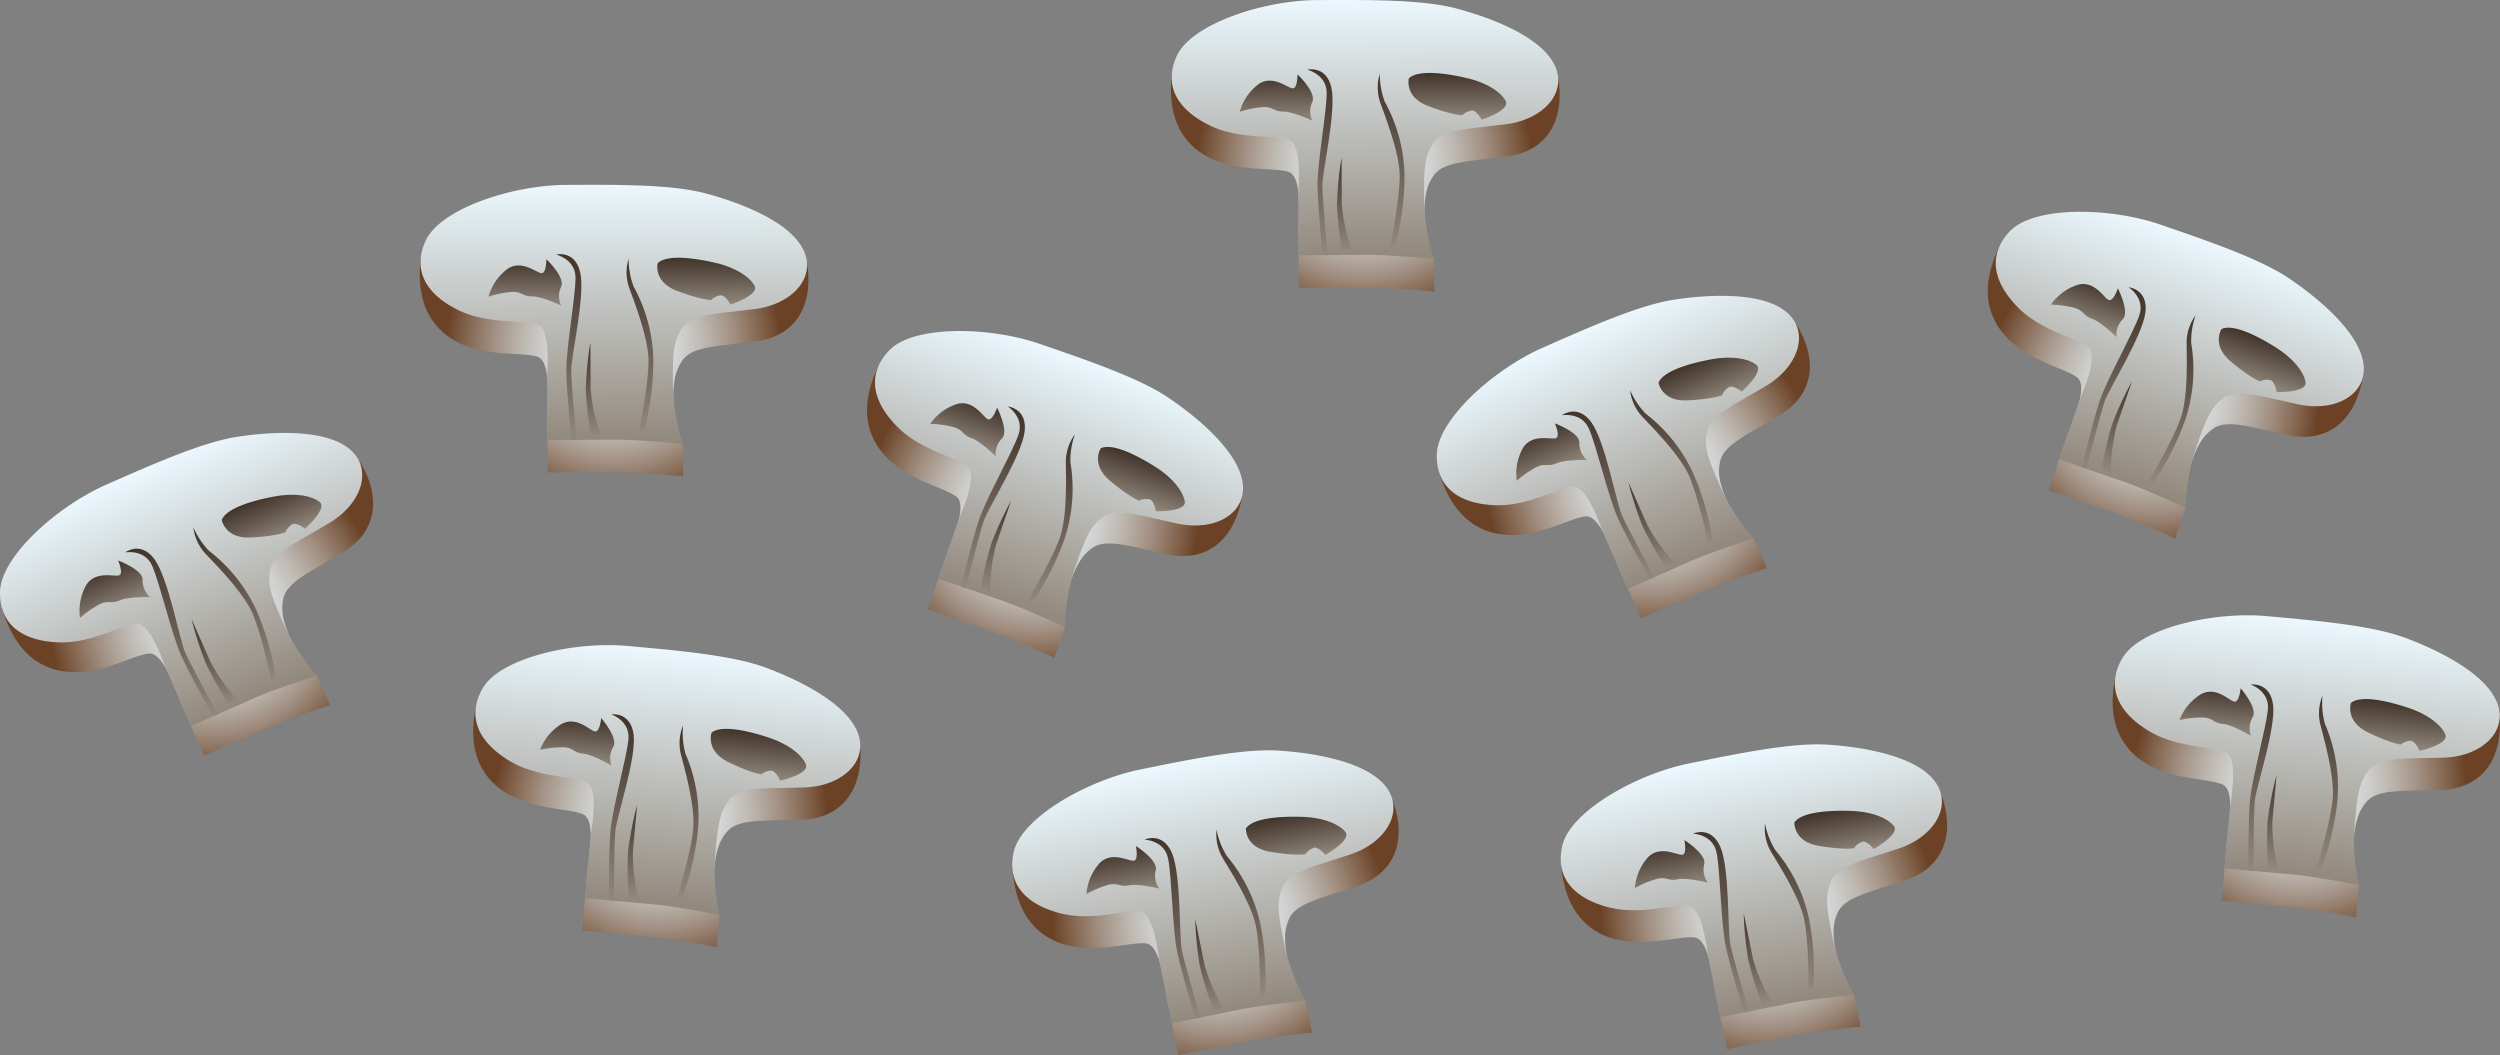 <svg xmlns="http://www.w3.org/2000/svg" xmlns:xlink="http://www.w3.org/1999/xlink" viewBox="0 0 419.348 176.979"><rect x="0" y="0" width="419.348" height="176.979" fill="#808080" stroke="none"/><defs><style>.cls-1{fill:url(#radial-gradient);}.cls-2{fill:url(#linear-gradient);}.cls-3{fill:url(#linear-gradient-2);}.cls-4{fill:url(#linear-gradient-3);}.cls-5{fill:url(#linear-gradient-4);}.cls-6{fill:url(#linear-gradient-5);}.cls-7{fill:url(#linear-gradient-6);}.cls-8{fill:url(#radial-gradient-2);}.cls-9{fill:url(#linear-gradient-7);}.cls-10{fill:url(#linear-gradient-8);}.cls-11{fill:url(#linear-gradient-9);}.cls-12{fill:url(#linear-gradient-10);}.cls-13{fill:url(#linear-gradient-11);}.cls-14{fill:url(#linear-gradient-12);}.cls-15{fill:url(#radial-gradient-3);}.cls-16{fill:url(#linear-gradient-13);}.cls-17{fill:url(#linear-gradient-14);}.cls-18{fill:url(#linear-gradient-15);}.cls-19{fill:url(#linear-gradient-16);}.cls-20{fill:url(#linear-gradient-17);}.cls-21{fill:url(#linear-gradient-18);}.cls-22{fill:url(#radial-gradient-4);}.cls-23{fill:url(#linear-gradient-19);}.cls-24{fill:url(#linear-gradient-20);}.cls-25{fill:url(#linear-gradient-21);}.cls-26{fill:url(#linear-gradient-22);}.cls-27{fill:url(#linear-gradient-23);}.cls-28{fill:url(#linear-gradient-24);}.cls-29{fill:url(#radial-gradient-5);}.cls-30{fill:url(#linear-gradient-25);}.cls-31{fill:url(#linear-gradient-26);}.cls-32{fill:url(#linear-gradient-27);}.cls-33{fill:url(#linear-gradient-28);}.cls-34{fill:url(#linear-gradient-29);}.cls-35{fill:url(#linear-gradient-30);}.cls-36{fill:url(#radial-gradient-6);}.cls-37{fill:url(#linear-gradient-31);}.cls-38{fill:url(#linear-gradient-32);}.cls-39{fill:url(#linear-gradient-33);}.cls-40{fill:url(#linear-gradient-34);}.cls-41{fill:url(#linear-gradient-35);}.cls-42{fill:url(#linear-gradient-36);}.cls-43{fill:url(#radial-gradient-7);}.cls-44{fill:url(#linear-gradient-37);}.cls-45{fill:url(#linear-gradient-38);}.cls-46{fill:url(#linear-gradient-39);}.cls-47{fill:url(#linear-gradient-40);}.cls-48{fill:url(#linear-gradient-41);}.cls-49{fill:url(#linear-gradient-42);}.cls-50{fill:url(#radial-gradient-8);}.cls-51{fill:url(#linear-gradient-43);}.cls-52{fill:url(#linear-gradient-44);}.cls-53{fill:url(#linear-gradient-45);}.cls-54{fill:url(#linear-gradient-46);}.cls-55{fill:url(#linear-gradient-47);}.cls-56{fill:url(#linear-gradient-48);}.cls-57{fill:url(#radial-gradient-9);}.cls-58{fill:url(#linear-gradient-49);}.cls-59{fill:url(#linear-gradient-50);}.cls-60{fill:url(#linear-gradient-51);}.cls-61{fill:url(#linear-gradient-52);}.cls-62{fill:url(#linear-gradient-53);}.cls-63{fill:url(#linear-gradient-54);}.cls-64{fill:url(#radial-gradient-10);}.cls-65{fill:url(#linear-gradient-55);}.cls-66{fill:url(#linear-gradient-56);}.cls-67{fill:url(#linear-gradient-57);}.cls-68{fill:url(#linear-gradient-58);}.cls-69{fill:url(#linear-gradient-59);}.cls-70{fill:url(#linear-gradient-60);}</style><radialGradient id="radial-gradient" cx="79.981" cy="272" r="34.624" gradientTransform="matrix(0.742, -0.328, 0.314, 0.712, -71.307, 96.668)" gradientUnits="userSpaceOnUse"><stop offset="0" stop-color="#ebf8fe"/><stop offset="0.111" stop-color="#e8f4f9"/><stop offset="0.248" stop-color="#dfe7ea"/><stop offset="0.397" stop-color="#d0d2d1"/><stop offset="0.556" stop-color="#bcb5ae"/><stop offset="0.723" stop-color="#a18f81"/><stop offset="0.894" stop-color="#81624b"/><stop offset="1" stop-color="#6b4226"/></radialGradient><linearGradient id="linear-gradient" x1="72.364" y1="237" x2="72.364" y2="280.556" gradientTransform="translate(-99.446 51.52) rotate(-23.821)" gradientUnits="userSpaceOnUse"><stop offset="0" stop-color="#ebf8fe"/><stop offset="1" stop-color="#91877b"/></linearGradient><linearGradient id="linear-gradient-2" x1="57.475" y1="249.444" x2="57.475" y2="257.222" gradientTransform="translate(-99.446 51.52) rotate(-23.821)" gradientUnits="userSpaceOnUse"><stop offset="0" stop-color="#41342b"/><stop offset="1" stop-color="#91877b"/></linearGradient><linearGradient id="linear-gradient-3" x1="87.85" y1="249.324" x2="87.85" y2="257.222" xlink:href="#linear-gradient-2"/><linearGradient id="linear-gradient-4" x1="64.795" y1="248.603" x2="64.795" y2="279.778" xlink:href="#linear-gradient-2"/><linearGradient id="linear-gradient-5" x1="68.769" y1="263.444" x2="68.769" y2="279" xlink:href="#linear-gradient-2"/><linearGradient id="linear-gradient-6" x1="76.703" y1="249.444" x2="76.703" y2="278.222" xlink:href="#linear-gradient-2"/><radialGradient id="radial-gradient-2" cx="245.155" cy="324.184" r="34.624" gradientTransform="matrix(0.767, 0.264, -0.253, 0.736, 104.377, -56.043)" xlink:href="#radial-gradient"/><linearGradient id="linear-gradient-7" x1="206.389" y1="277.587" x2="206.389" y2="321.143" gradientTransform="matrix(0.946, 0.325, -0.325, 0.946, 114.4, -108.289)" xlink:href="#linear-gradient"/><linearGradient id="linear-gradient-8" x1="191.5" y1="290.032" x2="191.5" y2="297.81" gradientTransform="matrix(0.946, 0.325, -0.325, 0.946, 114.4, -108.289)" xlink:href="#linear-gradient-2"/><linearGradient id="linear-gradient-9" x1="221.875" y1="289.912" x2="221.875" y2="297.81" gradientTransform="matrix(0.946, 0.325, -0.325, 0.946, 114.4, -108.289)" xlink:href="#linear-gradient-2"/><linearGradient id="linear-gradient-10" x1="198.82" y1="289.191" x2="198.82" y2="320.365" gradientTransform="matrix(0.946, 0.325, -0.325, 0.946, 114.4, -108.289)" xlink:href="#linear-gradient-2"/><linearGradient id="linear-gradient-11" x1="202.794" y1="304.032" x2="202.794" y2="319.587" gradientTransform="matrix(0.946, 0.325, -0.325, 0.946, 114.4, -108.289)" xlink:href="#linear-gradient-2"/><linearGradient id="linear-gradient-12" x1="210.728" y1="290.032" x2="210.728" y2="318.81" gradientTransform="matrix(0.946, 0.325, -0.325, 0.946, 114.4, -108.289)" xlink:href="#linear-gradient-2"/><radialGradient id="radial-gradient-3" cx="149.24" cy="350.279" r="34.624" gradientTransform="matrix(0.808, 0.073, -0.07, 0.775, 51.917, 15.034)" xlink:href="#radial-gradient"/><linearGradient id="linear-gradient-13" x1="128.562" y1="297.884" x2="128.562" y2="341.439" gradientTransform="translate(49.15 -38.093) rotate(5.131)" xlink:href="#linear-gradient"/><linearGradient id="linear-gradient-14" x1="113.672" y1="310.328" x2="113.672" y2="318.106" gradientTransform="translate(49.15 -38.093) rotate(5.131)" xlink:href="#linear-gradient-2"/><linearGradient id="linear-gradient-15" x1="144.048" y1="310.208" x2="144.048" y2="318.106" gradientTransform="translate(49.15 -38.093) rotate(5.131)" xlink:href="#linear-gradient-2"/><linearGradient id="linear-gradient-16" x1="120.993" y1="309.487" x2="120.993" y2="340.661" gradientTransform="translate(49.15 -38.093) rotate(5.131)" xlink:href="#linear-gradient-2"/><linearGradient id="linear-gradient-17" x1="124.967" y1="324.328" x2="124.967" y2="339.884" gradientTransform="translate(49.15 -38.093) rotate(5.131)" xlink:href="#linear-gradient-2"/><linearGradient id="linear-gradient-18" x1="132.901" y1="310.328" x2="132.901" y2="339.106" gradientTransform="translate(49.15 -38.093) rotate(5.131)" xlink:href="#linear-gradient-2"/><radialGradient id="radial-gradient-4" cx="265.379" cy="362.635" r="34.624" gradientTransform="matrix(0.795, -0.162, 0.155, 0.762, -25.273, 81.687)" xlink:href="#radial-gradient"/><linearGradient id="linear-gradient-19" x1="222.799" y1="307.494" x2="222.799" y2="351.05" gradientTransform="matrix(0.98, -0.199, 0.199, 0.98, -43.125, 31.573)" xlink:href="#linear-gradient"/><linearGradient id="linear-gradient-20" x1="207.91" y1="319.938" x2="207.91" y2="327.716" gradientTransform="matrix(0.98, -0.199, 0.199, 0.98, -43.125, 31.573)" xlink:href="#linear-gradient-2"/><linearGradient id="linear-gradient-21" x1="238.285" y1="319.818" x2="238.285" y2="327.716" gradientTransform="matrix(0.98, -0.199, 0.199, 0.98, -43.125, 31.573)" xlink:href="#linear-gradient-2"/><linearGradient id="linear-gradient-22" x1="215.23" y1="319.097" x2="215.23" y2="350.272" gradientTransform="matrix(0.98, -0.199, 0.199, 0.98, -43.125, 31.573)" xlink:href="#linear-gradient-2"/><linearGradient id="linear-gradient-23" x1="219.204" y1="333.938" x2="219.204" y2="349.494" gradientTransform="matrix(0.98, -0.199, 0.199, 0.98, -43.125, 31.573)" xlink:href="#linear-gradient-2"/><linearGradient id="linear-gradient-24" x1="227.138" y1="319.938" x2="227.138" y2="348.716" gradientTransform="matrix(0.98, -0.199, 0.199, 0.98, -43.125, 31.573)" xlink:href="#linear-gradient-2"/><radialGradient id="radial-gradient-5" cx="130.823" cy="251.315" r="34.624" gradientTransform="matrix(0.811, -0.005, 0.004, 0.778, 33.167, 24.357)" xlink:href="#radial-gradient"/><linearGradient id="linear-gradient-25" x1="113.618" y1="220.912" x2="113.618" y2="264.467" gradientTransform="translate(25.362 -28.266) rotate(-0.324)" xlink:href="#linear-gradient"/><linearGradient id="linear-gradient-26" x1="98.729" y1="233.356" x2="98.729" y2="241.134" gradientTransform="translate(25.362 -28.266) rotate(-0.324)" xlink:href="#linear-gradient-2"/><linearGradient id="linear-gradient-27" x1="129.104" y1="233.236" x2="129.104" y2="241.134" gradientTransform="translate(25.362 -28.266) rotate(-0.324)" xlink:href="#linear-gradient-2"/><linearGradient id="linear-gradient-28" x1="106.049" y1="232.515" x2="106.049" y2="263.69" gradientTransform="translate(25.362 -28.266) rotate(-0.324)" xlink:href="#linear-gradient-2"/><linearGradient id="linear-gradient-29" x1="110.023" y1="247.356" x2="110.023" y2="262.912" gradientTransform="translate(25.362 -28.266) rotate(-0.324)" xlink:href="#linear-gradient-2"/><linearGradient id="linear-gradient-30" x1="117.957" y1="233.356" x2="117.957" y2="262.134" gradientTransform="translate(25.362 -28.266) rotate(-0.324)" xlink:href="#linear-gradient-2"/><radialGradient id="radial-gradient-6" cx="363.139" cy="370.093" r="34.624" xlink:href="#radial-gradient"/><linearGradient id="linear-gradient-31" x1="302.123" y1="313.294" x2="302.123" y2="356.85" xlink:href="#linear-gradient"/><linearGradient id="linear-gradient-32" x1="287.234" y1="325.739" x2="287.234" y2="333.517" xlink:href="#linear-gradient-2"/><linearGradient id="linear-gradient-33" x1="317.609" y1="325.618" x2="317.609" y2="333.517" xlink:href="#linear-gradient-2"/><linearGradient id="linear-gradient-34" x1="294.554" y1="324.897" x2="294.554" y2="356.072" xlink:href="#linear-gradient-2"/><linearGradient id="linear-gradient-35" x1="298.529" y1="339.739" x2="298.529" y2="355.294" xlink:href="#linear-gradient-2"/><linearGradient id="linear-gradient-36" x1="306.462" y1="325.739" x2="306.462" y2="354.517" xlink:href="#linear-gradient-2"/><radialGradient id="radial-gradient-7" cx="456.249" cy="221.284" r="34.624" gradientTransform="matrix(0.767, 0.264, -0.253, 0.736, 104.377, -56.043)" xlink:href="#radial-gradient"/><linearGradient id="linear-gradient-37" x1="377.674" y1="197.554" x2="377.674" y2="241.109" gradientTransform="matrix(0.946, 0.325, -0.325, 0.946, 114.4, -108.289)" xlink:href="#linear-gradient"/><linearGradient id="linear-gradient-38" x1="362.785" y1="209.998" x2="362.785" y2="217.776" gradientTransform="matrix(0.946, 0.325, -0.325, 0.946, 114.4, -108.289)" xlink:href="#linear-gradient-2"/><linearGradient id="linear-gradient-39" x1="393.16" y1="209.878" x2="393.16" y2="217.776" gradientTransform="matrix(0.946, 0.325, -0.325, 0.946, 114.4, -108.289)" xlink:href="#linear-gradient-2"/><linearGradient id="linear-gradient-40" x1="370.105" y1="209.157" x2="370.105" y2="240.332" gradientTransform="matrix(0.946, 0.325, -0.325, 0.946, 114.4, -108.289)" xlink:href="#linear-gradient-2"/><linearGradient id="linear-gradient-41" x1="374.079" y1="223.998" x2="374.079" y2="239.554" gradientTransform="matrix(0.946, 0.325, -0.325, 0.946, 114.4, -108.289)" xlink:href="#linear-gradient-2"/><linearGradient id="linear-gradient-42" x1="382.013" y1="209.998" x2="382.013" y2="238.776" gradientTransform="matrix(0.946, 0.325, -0.325, 0.946, 114.4, -108.289)" xlink:href="#linear-gradient-2"/><radialGradient id="radial-gradient-8" cx="486.245" cy="312.255" r="34.624" gradientTransform="matrix(0.808, 0.073, -0.07, 0.775, 51.917, 15.034)" xlink:href="#radial-gradient"/><linearGradient id="linear-gradient-43" x1="402.012" y1="268.309" x2="402.012" y2="311.865" gradientTransform="translate(49.15 -38.093) rotate(5.131)" xlink:href="#linear-gradient"/><linearGradient id="linear-gradient-44" x1="387.123" y1="280.754" x2="387.123" y2="288.531" gradientTransform="translate(49.15 -38.093) rotate(5.131)" xlink:href="#linear-gradient-2"/><linearGradient id="linear-gradient-45" x1="417.499" y1="280.633" x2="417.499" y2="288.531" gradientTransform="translate(49.15 -38.093) rotate(5.131)" xlink:href="#linear-gradient-2"/><linearGradient id="linear-gradient-46" x1="394.444" y1="279.912" x2="394.444" y2="311.087" gradientTransform="translate(49.15 -38.093) rotate(5.131)" xlink:href="#linear-gradient-2"/><linearGradient id="linear-gradient-47" x1="398.418" y1="294.754" x2="398.418" y2="310.309" gradientTransform="translate(49.15 -38.093) rotate(5.131)" xlink:href="#linear-gradient-2"/><linearGradient id="linear-gradient-48" x1="406.352" y1="280.754" x2="406.352" y2="309.531" gradientTransform="translate(49.15 -38.093) rotate(5.131)" xlink:href="#linear-gradient-2"/><radialGradient id="radial-gradient-9" cx="376.733" cy="384.947" r="34.624" gradientTransform="matrix(0.795, -0.162, 0.155, 0.762, -25.273, 81.687)" xlink:href="#radial-gradient"/><linearGradient id="linear-gradient-49" x1="313.153" y1="324.848" x2="313.153" y2="368.404" gradientTransform="matrix(0.98, -0.199, 0.199, 0.98, -43.125, 31.573)" xlink:href="#linear-gradient"/><linearGradient id="linear-gradient-50" x1="298.264" y1="337.292" x2="298.264" y2="345.07" gradientTransform="matrix(0.98, -0.199, 0.199, 0.98, -43.125, 31.573)" xlink:href="#linear-gradient-2"/><linearGradient id="linear-gradient-51" x1="328.639" y1="337.172" x2="328.639" y2="345.07" gradientTransform="matrix(0.98, -0.199, 0.199, 0.98, -43.125, 31.573)" xlink:href="#linear-gradient-2"/><linearGradient id="linear-gradient-52" x1="305.584" y1="336.451" x2="305.584" y2="367.626" gradientTransform="matrix(0.98, -0.199, 0.199, 0.98, -43.125, 31.573)" xlink:href="#linear-gradient-2"/><linearGradient id="linear-gradient-53" x1="309.558" y1="351.292" x2="309.558" y2="366.848" gradientTransform="matrix(0.98, -0.199, 0.199, 0.98, -43.125, 31.573)" xlink:href="#linear-gradient-2"/><linearGradient id="linear-gradient-54" x1="317.492" y1="337.292" x2="317.492" y2="366.07" gradientTransform="matrix(0.98, -0.199, 0.199, 0.98, -43.125, 31.573)" xlink:href="#linear-gradient-2"/><radialGradient id="radial-gradient-10" cx="286.32" cy="212.373" r="34.624" gradientTransform="matrix(0.811, -0.005, 0.004, 0.778, 33.167, 24.357)" xlink:href="#radial-gradient"/><linearGradient id="linear-gradient-55" x1="239.791" y1="190.624" x2="239.791" y2="234.179" gradientTransform="translate(25.362 -28.266) rotate(-0.324)" xlink:href="#linear-gradient"/><linearGradient id="linear-gradient-56" x1="224.902" y1="203.068" x2="224.902" y2="210.846" gradientTransform="translate(25.362 -28.266) rotate(-0.324)" xlink:href="#linear-gradient-2"/><linearGradient id="linear-gradient-57" x1="255.277" y1="202.948" x2="255.277" y2="210.846" gradientTransform="translate(25.362 -28.266) rotate(-0.324)" xlink:href="#linear-gradient-2"/><linearGradient id="linear-gradient-58" x1="232.222" y1="202.227" x2="232.222" y2="233.401" gradientTransform="translate(25.362 -28.266) rotate(-0.324)" xlink:href="#linear-gradient-2"/><linearGradient id="linear-gradient-59" x1="236.196" y1="217.068" x2="236.196" y2="232.624" gradientTransform="translate(25.362 -28.266) rotate(-0.324)" xlink:href="#linear-gradient-2"/><linearGradient id="linear-gradient-60" x1="244.13" y1="203.068" x2="244.13" y2="231.846" gradientTransform="translate(25.362 -28.266) rotate(-0.324)" xlink:href="#linear-gradient-2"/></defs><title>mushroom</title><g id="mushroom"><g id="multiple"><path class="cls-1" d="M71.608,287.783,69.41,282.802l-1.571-3.558c-.942-2.135-3.027-8.866-5.568-8.594s-7.423,3.277-12.819,3.109-9.508-3.454-11.593-10.186c-1.753-5.661,11.276-12.63,19.442-16.235s16.33-7.21,22.155-8.081,15.771-4.979,18.415-.478c3.569,6.076,2.485,11.656-3.139,14.989s-9.336,4.972-9.878,7.762c-.476,2.447.086,4.213,2.285,9.194a10.21,10.21,0,0,0,3.369,3.614l2.199,4.981s-6.995,2.238-10.706,3.877Z" transform="translate(-37.344 -161.028)"/><path class="cls-2" d="M69.41,282.802l-3.77-8.538c-.942-2.135-3.027-8.866-5.568-8.594s-7.423,3.277-12.819,3.109-9.936-2.415-9.908-8.379,9.592-14.437,17.757-18.042,16.33-7.21,22.155-8.081,14.504-1.302,18.615,1.984,2.285,9.194-3.339,12.527-9.336,4.972-9.878,7.762c-.476,2.447.086,4.213,2.285,9.194a34.455,34.455,0,0,0,5.568,8.594s-6.995,2.238-10.706,3.876Z" transform="translate(-37.344 -161.028)"/><path class="cls-3" d="M62.527,261.185a3.617,3.617,0,0,1-1.256-2.846c.114-1.751-4.112-3.286-4.112-3.286s.942,2.135.2,2.462-3.912-.824-5.51,1.583a8.765,8.765,0,0,0-1.084,5.58,17.123,17.123,0,0,1,3.397-2.35c1.485-.655,1.799.056,3.283-.599S62.527,261.185,62.527,261.185Z" transform="translate(-37.344 -161.028)"/><path class="cls-4" d="M74.545,248.227s.514,3.174,4.854,2.958,5.824-.871,5.824-.871a2.871,2.871,0,0,1,1.171-1.367c.742-.328,2.113.768,2.113.768s3.825-3.389,2.455-4.485-4.226-1.535-7.509-.936S75.402,246.149,74.545,248.227Z" transform="translate(-37.344 -161.028)"/><path class="cls-5" d="M58.329,253.686s3.283-.599,4.54,2.247,3.227,11.328,4.798,14.886,5.454,10.345,5.454,10.345l.742-.328s-4.512-8.21-5.454-10.345-2.799-12.367-5.112-15.597S58.329,253.686,58.329,253.686Z" transform="translate(-37.344 -161.028)"/><path class="cls-6" d="M75.776,279.142a57.651,57.651,0,0,1-3.884-6.787,57.66,57.66,0,0,1-2.399-7.443l3.141,7.115a30.516,30.516,0,0,0,4.626,6.46Z" transform="translate(-37.344 -161.028)"/><path class="cls-7" d="M82.885,275.153s-1.657-7.771-3.227-11.328-6.31-8.267-7.995-10.073a7.889,7.889,0,0,1-1.885-4.269,13.164,13.164,0,0,0,2.627,3.941A26.73,26.73,0,0,1,80.4,263.497a45.863,45.863,0,0,1,3.227,11.328Z" transform="translate(-37.344 -161.028)"/><path class="cls-8" d="M192.965,263.245l1.77-5.149,1.264-3.678c.759-2.207,3.802-8.563,1.752-10.089s-7.673-2.638-11.519-6.427-4.63-8.994-1.587-15.35c2.559-5.345,16.855-1.608,25.296,1.294s16.881,5.803,21.747,9.121,14.956,7.06,13.838,12.159c-1.508,6.884-6.095,10.242-12.486,8.867s-10.228-2.694-12.521-1.015c-2.011,1.473-2.799,3.15-4.569,8.299a10.21,10.21,0,0,0,.018,4.941l-1.77,5.149s-6.653-3.11-10.49-4.429Z" transform="translate(-37.344 -161.028)"/><path class="cls-9" d="M194.735,258.097l3.034-8.826c.759-2.207,3.802-8.562,1.752-10.089s-7.673-2.638-11.519-6.427-5.65-8.522-1.578-12.88,16.846-4.078,25.287-1.176,16.881,5.803,21.747,9.121,11.528,8.898,12.312,14.102-4.569,8.299-10.96,6.924-10.228-2.694-12.521-1.015c-2.011,1.472-2.799,3.15-4.569,8.299a34.455,34.455,0,0,0-1.753,10.089s-6.653-3.11-10.49-4.429Z" transform="translate(-37.344 -161.028)"/><path class="cls-10" d="M204.37,237.558a3.616,3.616,0,0,1,1.012-2.942c1.273-1.207-.785-5.205-.785-5.205s-.758,2.207-1.526,1.943-2.311-3.262-5.119-2.582a8.766,8.766,0,0,0-4.587,3.358,17.127,17.127,0,0,1,4.09.584c1.535.528,1.282,1.263,2.816,1.791S204.37,237.558,204.37,237.558Z" transform="translate(-37.344 -161.028)"/><path class="cls-11" d="M221.993,236.214s-1.779,2.678,1.552,5.468S228.41,245,228.41,245a2.871,2.871,0,0,1,1.788-.208c.767.264,1.029,1.999,1.029,1.999s5.11.112,4.848-1.623-2.058-3.997-4.874-5.788S224.033,235.271,221.993,236.214Z" transform="translate(-37.344 -161.028)"/><path class="cls-12" d="M206.384,229.203s2.817,1.791,1.805,4.733-5.328,10.505-6.592,14.183-3.026,11.297-3.026,11.297l.767.264s2.267-9.09,3.026-11.297,6.348-10.977,6.845-14.918S206.384,229.203,206.384,229.203Z" transform="translate(-37.344 -161.028)"/><path class="cls-13" d="M201.894,259.735a57.658,57.658,0,0,1,1.761-7.619,57.664,57.664,0,0,1,3.296-7.091l-2.529,7.355a30.516,30.516,0,0,0-.994,7.883Z" transform="translate(-37.344 -161.028)"/><path class="cls-14" d="M209.82,261.638s4.063-6.828,5.328-10.505.985-10.353.976-12.824a7.889,7.889,0,0,1,1.517-4.413,13.165,13.165,0,0,0-.75,4.677,26.728,26.728,0,0,1-.976,12.824,45.861,45.861,0,0,1-5.328,10.505Z" transform="translate(-37.344 -161.028)"/><path class="cls-15" d="M134.985,317.113l.487-5.423.348-3.873c.209-2.324,1.643-9.223-.712-10.216s-8.082-.726-12.722-3.485-6.647-7.625-5.213-14.524c1.206-5.803,15.981-5.593,24.871-4.795s17.78,1.597,23.298,3.654,16.21,3.277,16.345,8.496c.182,7.045-3.468,11.402-10.003,11.596s-10.576-.169-12.401,2.01c-1.601,1.911-1.964,3.728-2.451,9.151a10.21,10.21,0,0,0,1.199,4.793l-.487,5.423s-7.204-1.428-11.245-1.791Z" transform="translate(-37.344 -161.028)"/><path class="cls-16" d="M135.472,311.69l.835-9.296c.209-2.324,1.643-9.223-.712-10.216s-8.082-.726-12.722-3.485-7.525-6.923-4.614-12.128,15.382-7.99,24.271-7.191,17.78,1.597,23.298,3.654,13.321,5.882,15.329,10.747-2.451,9.151-8.986,9.345-10.576-.169-12.401,2.01c-1.601,1.911-1.964,3.728-2.451,9.151a34.456,34.456,0,0,0,.712,10.216s-7.204-1.428-11.245-1.791Z" transform="translate(-37.344 -161.028)"/><path class="cls-17" d="M139.914,289.442a3.616,3.616,0,0,1,.278-3.099c.947-1.477-2.007-4.866-2.007-4.866s-.209,2.324-1.017,2.251-3.024-2.614-5.588-1.283a8.765,8.765,0,0,0-3.65,4.358,17.125,17.125,0,0,1,4.11-.412c1.616.145,1.547.92,3.163,1.065S139.914,289.442,139.914,289.442Z" transform="translate(-37.344 -161.028)"/><path class="cls-18" d="M156.703,283.922s-1.086,3.026,2.815,4.938,5.518,2.057,5.518,2.057a2.871,2.871,0,0,1,1.686-.63c.808.073,1.477,1.694,1.477,1.694s4.988-1.114,4.319-2.736-2.954-3.389-6.117-4.454S158.458,282.518,156.703,283.922Z" transform="translate(-37.344 -161.028)"/><path class="cls-19" d="M139.871,280.849s3.163,1.065,2.885,4.163-2.66,11.475-3.007,15.348-.235,11.693-.235,11.693l.808.073s.027-9.368.235-11.693,3.537-12.177,3.077-16.123S139.871,280.849,139.871,280.849Z" transform="translate(-37.344 -161.028)"/><path class="cls-20" d="M142.815,311.568a57.66,57.66,0,0,1-.113-7.819,57.664,57.664,0,0,1,1.504-7.674l-.696,7.747a30.516,30.516,0,0,0,.921,7.892Z" transform="translate(-37.344 -161.028)"/><path class="cls-21" d="M150.966,311.519s2.312-7.601,2.66-11.475-1.52-10.288-2.12-12.685a7.889,7.889,0,0,1,.417-4.648,13.163,13.163,0,0,0,.391,4.72,26.731,26.731,0,0,1,2.12,12.685,45.86,45.86,0,0,1-2.66,11.475Z" transform="translate(-37.344 -161.028)"/><path class="cls-22" d="M235.016,338.007l-1.085-5.335-.775-3.811c-.465-2.287-1.065-9.308-3.605-9.585s-7.951,1.617-13.187.301-8.551-5.404-9.151-12.426c-.504-5.905,13.713-9.932,22.459-11.711s17.493-3.557,23.369-3.165,16.471-1.498,18.093,3.464c2.19,6.698-.06,11.918-6.267,13.974s-10.182,2.864-11.307,5.474c-.987,2.289-.815,4.134.27,9.47a10.209,10.209,0,0,0,2.52,4.25l1.085,5.335s-7.311.693-11.287,1.502Z" transform="translate(-37.344 -161.028)"/><path class="cls-23" d="M233.931,332.672l-1.86-9.146c-.465-2.287-1.065-9.308-3.605-9.585s-7.951,1.617-13.187.301-9.191-4.48-7.891-10.301,12.453-12.057,21.199-13.835,17.493-3.557,23.369-3.165,14.447,1.824,17.763,5.912.27,9.47-5.936,11.525S253.6,307.242,252.475,309.852c-.987,2.289-.815,4.134.27,9.47a34.456,34.456,0,0,0,3.605,9.585s-7.311.693-11.287,1.502Z" transform="translate(-37.344 -161.028)"/><path class="cls-24" d="M231.821,310.084a3.617,3.617,0,0,1-.62-3.049c.485-1.686-3.315-4.088-3.315-4.088s.465,2.287-.33,2.448-3.646-1.64-5.721.37a8.765,8.765,0,0,0-2.251,5.22,17.129,17.129,0,0,1,3.821-1.571c1.59-.323,1.745.439,3.336.115S231.821,310.084,231.821,310.084Z" transform="translate(-37.344 -161.028)"/><path class="cls-25" d="M246.329,299.99s-.175,3.21,4.111,3.926,5.876.392,5.876.392a2.871,2.871,0,0,1,1.435-1.085c.795-.162,1.9,1.201,1.9,1.201s4.461-2.494,3.356-3.857-3.8-2.402-7.136-2.517S247.61,298.142,246.329,299.99Z" transform="translate(-37.344 -161.028)"/><path class="cls-26" d="M229.321,301.861s3.336.115,3.956,3.164.735,11.756,1.51,15.567,3.12,11.271,3.12,11.271l.795-.162s-2.655-8.985-3.12-11.271-.095-12.68-1.665-16.329S229.321,301.861,229.321,301.861Z" transform="translate(-37.344 -161.028)"/><path class="cls-27" d="M240.932,330.454a57.643,57.643,0,0,1-2.345-7.46,57.659,57.659,0,0,1-.755-7.784l1.55,7.622a30.52,30.52,0,0,0,3.14,7.298Z" transform="translate(-37.344 -161.028)"/><path class="cls-28" d="M248.729,328.075s.04-7.945-.735-11.756-4.4-9.423-5.66-11.548a7.89,7.89,0,0,1-.93-4.573,13.166,13.166,0,0,0,1.725,4.411,26.728,26.728,0,0,1,5.66,11.548,45.861,45.861,0,0,1,.735,11.756Z" transform="translate(-37.344 -161.028)"/><path class="cls-29" d="M129.195,240.286l-.031-5.444-.022-3.889c-.013-2.333.759-9.338-1.68-10.102s-8.114.046-12.996-2.26-7.342-6.959-6.57-13.963c.649-5.891,15.377-7.087,24.302-7.137s17.851-.101,23.54,1.423,16.449,1.722,17.079,6.904c.851,6.995-2.368,11.68-8.855,12.495s-10.544.837-12.153,3.18c-1.412,2.054-1.601,3.898-1.57,9.342a10.21,10.21,0,0,0,1.649,4.657l.031,5.444s-7.307-.737-11.364-.714Z" transform="translate(-37.344 -161.028)"/><path class="cls-30" d="M129.164,234.841l-.053-9.333c-.013-2.333.759-9.338-1.68-10.102s-8.114.046-12.996-2.26-8.149-6.176-5.746-11.634,14.553-9.416,23.478-9.466,17.851-.101,23.54,1.423,13.82,4.589,16.281,9.242-1.57,9.342-8.057,10.157-10.544.837-12.153,3.18c-1.412,2.054-1.601,3.898-1.57,9.342a34.454,34.454,0,0,0,1.68,10.102s-7.307-.737-11.364-.714Z" transform="translate(-37.344 -161.028)"/><path class="cls-31" d="M131.471,212.273a3.617,3.617,0,0,1-.018-3.111c.803-1.56-2.46-4.653-2.46-4.653s.013,2.333-.798,2.338-3.259-2.315-5.684-.746a8.765,8.765,0,0,0-3.219,4.685,17.127,17.127,0,0,1,4.053-.801c1.623-.009,1.627.769,3.25.76S131.471,212.273,131.471,212.273Z" transform="translate(-37.344 -161.028)"/><path class="cls-32" d="M147.66,205.181s-.794,3.116,3.272,4.648,5.689,1.524,5.689,1.524a2.871,2.871,0,0,1,1.618-.787c.811-.005,1.632,1.546,1.632,1.546s4.86-1.583,4.039-3.134-3.263-3.093-6.513-3.852S149.274,203.616,147.66,205.181Z" transform="translate(-37.344 -161.028)"/><path class="cls-33" d="M130.612,203.722s3.25.759,3.268,3.87-1.557,11.676-1.535,15.564.877,11.662.877,11.662l.811-.005s-.864-9.329-.877-11.662,2.364-12.458,1.531-16.342S130.612,203.722,130.612,203.722Z" transform="translate(-37.344 -161.028)"/><path class="cls-34" d="M136.463,234.023a57.656,57.656,0,0,1-.855-7.773,57.667,57.667,0,0,1,.767-7.782l.044,7.778a30.519,30.519,0,0,0,1.667,7.769Z" transform="translate(-37.344 -161.028)"/><path class="cls-35" d="M144.572,233.199s1.579-7.787,1.557-11.676-2.491-10.097-3.316-12.426a7.89,7.89,0,0,1-.026-4.667,13.165,13.165,0,0,0,.838,4.662,26.731,26.731,0,0,1,3.316,12.426,45.858,45.858,0,0,1-1.557,11.676Z" transform="translate(-37.344 -161.028)"/><path class="cls-36" d="M312.608,264.783l-2.199-4.981-1.571-3.558c-.942-2.135-3.027-8.866-5.568-8.594s-7.423,3.277-12.819,3.109-9.508-3.454-11.593-10.186c-1.753-5.661,11.276-12.63,19.442-16.235s16.33-7.21,22.155-8.081,15.771-4.979,18.415-.478c3.569,6.076,2.485,11.656-3.139,14.989s-9.336,4.972-9.878,7.762c-.476,2.447.086,4.213,2.285,9.194a10.21,10.21,0,0,0,3.369,3.614l2.199,4.981s-6.995,2.238-10.706,3.877Z" transform="translate(-37.344 -161.028)"/><path class="cls-37" d="M310.41,259.802l-3.77-8.538c-.942-2.135-3.027-8.866-5.568-8.594s-7.423,3.277-12.819,3.109-9.936-2.415-9.908-8.379,9.592-14.437,17.757-18.042,16.33-7.21,22.155-8.081,14.504-1.302,18.615,1.984,2.285,9.194-3.339,12.527-9.336,4.972-9.878,7.762c-.476,2.447.086,4.213,2.285,9.194a34.455,34.455,0,0,0,5.568,8.594s-6.995,2.238-10.706,3.876Z" transform="translate(-37.344 -161.028)"/><path class="cls-38" d="M303.527,238.185a3.617,3.617,0,0,1-1.256-2.846c.114-1.751-4.112-3.286-4.112-3.286s.942,2.135.2,2.462-3.912-.824-5.51,1.583a8.765,8.765,0,0,0-1.084,5.58,17.123,17.123,0,0,1,3.397-2.35c1.485-.655,1.799.056,3.283-.599S303.527,238.185,303.527,238.185Z" transform="translate(-37.344 -161.028)"/><path class="cls-39" d="M315.545,225.227s.514,3.174,4.854,2.958,5.824-.871,5.824-.871a2.871,2.871,0,0,1,1.171-1.367c.742-.328,2.113.768,2.113.768s3.825-3.389,2.455-4.485-4.226-1.535-7.509-.936S316.402,223.149,315.545,225.227Z" transform="translate(-37.344 -161.028)"/><path class="cls-40" d="M299.329,230.686s3.283-.599,4.54,2.247,3.227,11.328,4.798,14.886,5.454,10.345,5.454,10.345l.742-.328s-4.512-8.21-5.454-10.345-2.799-12.367-5.112-15.597S299.329,230.686,299.329,230.686Z" transform="translate(-37.344 -161.028)"/><path class="cls-41" d="M316.776,256.142a57.651,57.651,0,0,1-3.884-6.787,57.66,57.66,0,0,1-2.399-7.443l3.141,7.115a30.516,30.516,0,0,0,4.626,6.46Z" transform="translate(-37.344 -161.028)"/><path class="cls-42" d="M323.885,252.153s-1.657-7.771-3.227-11.328-6.31-8.267-7.995-10.073a7.889,7.889,0,0,1-1.885-4.269,13.164,13.164,0,0,0,2.627,3.941A26.73,26.73,0,0,1,321.4,240.497a45.863,45.863,0,0,1,3.227,11.328Z" transform="translate(-37.344 -161.028)"/><path class="cls-43" d="M380.965,243.245l1.77-5.149,1.264-3.678c.759-2.207,3.802-8.563,1.752-10.089s-7.673-2.638-11.519-6.427-4.63-8.994-1.587-15.35c2.559-5.345,16.855-1.608,25.296,1.294s16.881,5.803,21.747,9.121,14.956,7.06,13.838,12.159c-1.508,6.884-6.095,10.242-12.486,8.867s-10.228-2.694-12.521-1.015c-2.011,1.473-2.799,3.15-4.569,8.299a10.21,10.21,0,0,0,.018,4.941l-1.77,5.149s-6.653-3.11-10.49-4.429Z" transform="translate(-37.344 -161.028)"/><path class="cls-44" d="M382.735,238.097l3.034-8.826c.759-2.207,3.802-8.562,1.752-10.089s-7.673-2.638-11.519-6.427-5.651-8.522-1.578-12.88,16.846-4.078,25.287-1.176,16.881,5.803,21.747,9.121,11.528,8.898,12.312,14.102-4.569,8.299-10.96,6.924-10.228-2.694-12.521-1.015c-2.011,1.472-2.799,3.15-4.569,8.299a34.455,34.455,0,0,0-1.753,10.089s-6.653-3.11-10.49-4.429Z" transform="translate(-37.344 -161.028)"/><path class="cls-45" d="M392.37,217.558a3.616,3.616,0,0,1,1.012-2.942c1.273-1.207-.785-5.205-.785-5.205s-.758,2.207-1.526,1.943-2.311-3.262-5.119-2.582a8.766,8.766,0,0,0-4.587,3.358,17.127,17.127,0,0,1,4.09.584c1.535.528,1.282,1.263,2.816,1.791S392.37,217.558,392.37,217.558Z" transform="translate(-37.344 -161.028)"/><path class="cls-46" d="M409.993,216.214s-1.779,2.678,1.552,5.468S416.41,225,416.41,225a2.871,2.871,0,0,1,1.788-.208c.767.264,1.029,1.999,1.029,1.999s5.11.112,4.848-1.623-2.058-3.997-4.874-5.788S412.033,215.271,409.993,216.214Z" transform="translate(-37.344 -161.028)"/><path class="cls-47" d="M394.384,209.203s2.817,1.791,1.805,4.733-5.328,10.505-6.592,14.183-3.026,11.297-3.026,11.297l.767.264s2.267-9.09,3.026-11.297,6.348-10.977,6.845-14.918S394.384,209.203,394.384,209.203Z" transform="translate(-37.344 -161.028)"/><path class="cls-48" d="M389.894,239.735a57.658,57.658,0,0,1,1.761-7.619,57.664,57.664,0,0,1,3.296-7.091l-2.529,7.355a30.516,30.516,0,0,0-.994,7.883Z" transform="translate(-37.344 -161.028)"/><path class="cls-49" d="M397.82,241.638s4.063-6.828,5.328-10.505.985-10.353.976-12.824a7.889,7.889,0,0,1,1.517-4.413,13.165,13.165,0,0,0-.75,4.677,26.728,26.728,0,0,1-.976,12.824,45.861,45.861,0,0,1-5.328,10.505Z" transform="translate(-37.344 -161.028)"/><path class="cls-50" d="M409.985,312.113l.487-5.423.348-3.873c.209-2.324,1.643-9.223-.712-10.216s-8.082-.726-12.722-3.485-6.647-7.625-5.213-14.524c1.206-5.803,15.981-5.593,24.871-4.795s17.78,1.597,23.298,3.654,16.21,3.277,16.345,8.496c.182,7.045-3.468,11.402-10.003,11.596s-10.576-.169-12.401,2.01c-1.601,1.911-1.964,3.728-2.451,9.151a10.21,10.21,0,0,0,1.199,4.793l-.487,5.423s-7.204-1.428-11.245-1.791Z" transform="translate(-37.344 -161.028)"/><path class="cls-51" d="M410.472,306.69l.835-9.296c.209-2.324,1.643-9.223-.712-10.216s-8.082-.726-12.722-3.485-7.525-6.923-4.614-12.128,15.382-7.99,24.271-7.191,17.78,1.597,23.298,3.654,13.321,5.882,15.329,10.747-2.451,9.151-8.986,9.345-10.576-.169-12.401,2.01c-1.601,1.911-1.964,3.728-2.451,9.151a34.456,34.456,0,0,0,.712,10.216s-7.204-1.428-11.245-1.791Z" transform="translate(-37.344 -161.028)"/><path class="cls-52" d="M414.914,284.442a3.616,3.616,0,0,1,.278-3.099c.947-1.477-2.007-4.866-2.007-4.866s-.209,2.324-1.017,2.251-3.024-2.614-5.588-1.283a8.765,8.765,0,0,0-3.65,4.358,17.125,17.125,0,0,1,4.11-.412c1.616.145,1.547.92,3.163,1.065S414.914,284.442,414.914,284.442Z" transform="translate(-37.344 -161.028)"/><path class="cls-53" d="M431.703,278.922s-1.086,3.026,2.815,4.938,5.518,2.057,5.518,2.057a2.871,2.871,0,0,1,1.686-.63c.808.073,1.477,1.694,1.477,1.694s4.988-1.114,4.319-2.736-2.954-3.389-6.117-4.454S433.458,277.518,431.703,278.922Z" transform="translate(-37.344 -161.028)"/><path class="cls-54" d="M414.871,275.849s3.163,1.065,2.885,4.163-2.66,11.475-3.007,15.348-.235,11.693-.235,11.693l.808.073s.027-9.368.235-11.693,3.537-12.177,3.077-16.123S414.871,275.849,414.871,275.849Z" transform="translate(-37.344 -161.028)"/><path class="cls-55" d="M417.815,306.568a57.66,57.66,0,0,1-.113-7.819,57.664,57.664,0,0,1,1.504-7.674l-.696,7.747a30.516,30.516,0,0,0,.921,7.892Z" transform="translate(-37.344 -161.028)"/><path class="cls-56" d="M425.966,306.519s2.312-7.601,2.66-11.475-1.52-10.288-2.12-12.685a7.889,7.889,0,0,1,.417-4.648,13.163,13.163,0,0,0,.391,4.72,26.731,26.731,0,0,1,2.12,12.685,45.86,45.86,0,0,1-2.66,11.475Z" transform="translate(-37.344 -161.028)"/><path class="cls-57" d="M327.016,337.007l-1.085-5.335-.775-3.811c-.465-2.287-1.065-9.308-3.605-9.585s-7.951,1.617-13.187.301-8.551-5.404-9.151-12.426c-.504-5.905,13.713-9.932,22.459-11.711s17.493-3.557,23.369-3.165,16.471-1.498,18.093,3.464c2.19,6.698-.06,11.918-6.267,13.974s-10.182,2.864-11.307,5.474c-.987,2.289-.815,4.134.27,9.47a10.209,10.209,0,0,0,2.52,4.25l1.085,5.335s-7.311.693-11.287,1.502Z" transform="translate(-37.344 -161.028)"/><path class="cls-58" d="M325.931,331.672l-1.86-9.146c-.465-2.287-1.065-9.308-3.605-9.585s-7.951,1.617-13.187.301-9.191-4.48-7.891-10.301,12.453-12.057,21.199-13.835,17.493-3.557,23.369-3.165,14.447,1.824,17.763,5.912.27,9.47-5.936,11.525S345.6,306.242,344.475,308.852c-.987,2.289-.815,4.134.27,9.47a34.456,34.456,0,0,0,3.605,9.585s-7.311.693-11.287,1.502Z" transform="translate(-37.344 -161.028)"/><path class="cls-59" d="M323.822,309.084a3.617,3.617,0,0,1-.62-3.049c.485-1.686-3.315-4.088-3.315-4.088s.465,2.287-.33,2.448-3.646-1.64-5.721.37a8.765,8.765,0,0,0-2.251,5.22,17.129,17.129,0,0,1,3.821-1.571c1.59-.323,1.745.439,3.336.115S323.822,309.084,323.822,309.084Z" transform="translate(-37.344 -161.028)"/><path class="cls-60" d="M338.329,298.99s-.175,3.21,4.111,3.926,5.876.392,5.876.392a2.871,2.871,0,0,1,1.435-1.085c.795-.162,1.9,1.201,1.9,1.201s4.461-2.494,3.356-3.857-3.8-2.402-7.136-2.517S339.61,297.142,338.329,298.99Z" transform="translate(-37.344 -161.028)"/><path class="cls-61" d="M321.321,300.861s3.336.115,3.956,3.164.735,11.756,1.51,15.567,3.12,11.271,3.12,11.271l.795-.162s-2.655-8.985-3.12-11.271-.095-12.68-1.665-16.329S321.321,300.861,321.321,300.861Z" transform="translate(-37.344 -161.028)"/><path class="cls-62" d="M332.932,329.454a57.643,57.643,0,0,1-2.345-7.46,57.659,57.659,0,0,1-.755-7.784l1.55,7.622a30.52,30.52,0,0,0,3.14,7.298Z" transform="translate(-37.344 -161.028)"/><path class="cls-63" d="M340.729,327.075s.04-7.945-.735-11.756-4.4-9.423-5.66-11.548a7.89,7.89,0,0,1-.93-4.573,13.166,13.166,0,0,0,1.725,4.411,26.728,26.728,0,0,1,5.66,11.548,45.861,45.861,0,0,1,.735,11.756Z" transform="translate(-37.344 -161.028)"/><path class="cls-64" d="M255.195,209.286l-.031-5.444-.022-3.889c-.013-2.333.759-9.338-1.68-10.102s-8.114.046-12.996-2.26-7.342-6.959-6.57-13.963c.649-5.891,15.377-7.087,24.302-7.137s17.851-.101,23.54,1.423,16.449,1.722,17.079,6.904c.851,6.995-2.368,11.68-8.855,12.495s-10.544.837-12.153,3.18c-1.412,2.054-1.601,3.898-1.57,9.342a10.21,10.21,0,0,0,1.649,4.657l.031,5.444s-7.307-.737-11.364-.714Z" transform="translate(-37.344 -161.028)"/><path class="cls-65" d="M255.164,203.841l-.053-9.333c-.013-2.333.759-9.338-1.68-10.102s-8.114.046-12.996-2.26-8.149-6.176-5.746-11.634,14.553-9.416,23.478-9.466,17.851-.101,23.54,1.423,13.82,4.589,16.281,9.242-1.57,9.342-8.057,10.157-10.544.837-12.153,3.18c-1.412,2.054-1.601,3.898-1.57,9.342a34.454,34.454,0,0,0,1.68,10.102s-7.307-.737-11.364-.714Z" transform="translate(-37.344 -161.028)"/><path class="cls-66" d="M257.471,181.273a3.617,3.617,0,0,1-.018-3.111c.803-1.56-2.461-4.653-2.461-4.653s.013,2.333-.798,2.338-3.259-2.315-5.684-.746a8.765,8.765,0,0,0-3.219,4.685,17.127,17.127,0,0,1,4.053-.801c1.623-.009,1.627.769,3.25.76S257.471,181.273,257.471,181.273Z" transform="translate(-37.344 -161.028)"/><path class="cls-67" d="M273.66,174.181s-.794,3.116,3.272,4.648,5.689,1.524,5.689,1.524a2.871,2.871,0,0,1,1.618-.787c.811-.005,1.632,1.546,1.632,1.546s4.86-1.583,4.039-3.134-3.263-3.093-6.513-3.852S275.274,172.616,273.66,174.181Z" transform="translate(-37.344 -161.028)"/><path class="cls-68" d="M256.612,172.722s3.25.759,3.268,3.87-1.557,11.676-1.535,15.564.877,11.662.877,11.662l.811-.005s-.864-9.329-.877-11.662,2.364-12.458,1.531-16.342S256.612,172.722,256.612,172.722Z" transform="translate(-37.344 -161.028)"/><path class="cls-69" d="M262.463,203.023a57.656,57.656,0,0,1-.855-7.773,57.667,57.667,0,0,1,.767-7.782l.044,7.778a30.519,30.519,0,0,0,1.667,7.769Z" transform="translate(-37.344 -161.028)"/><path class="cls-70" d="M270.572,202.199s1.579-7.787,1.557-11.676-2.491-10.097-3.316-12.426a7.89,7.89,0,0,1-.026-4.667,13.165,13.165,0,0,0,.838,4.662,26.731,26.731,0,0,1,3.316,12.426,45.858,45.858,0,0,1-1.557,11.676Z" transform="translate(-37.344 -161.028)"/></g></g></svg>